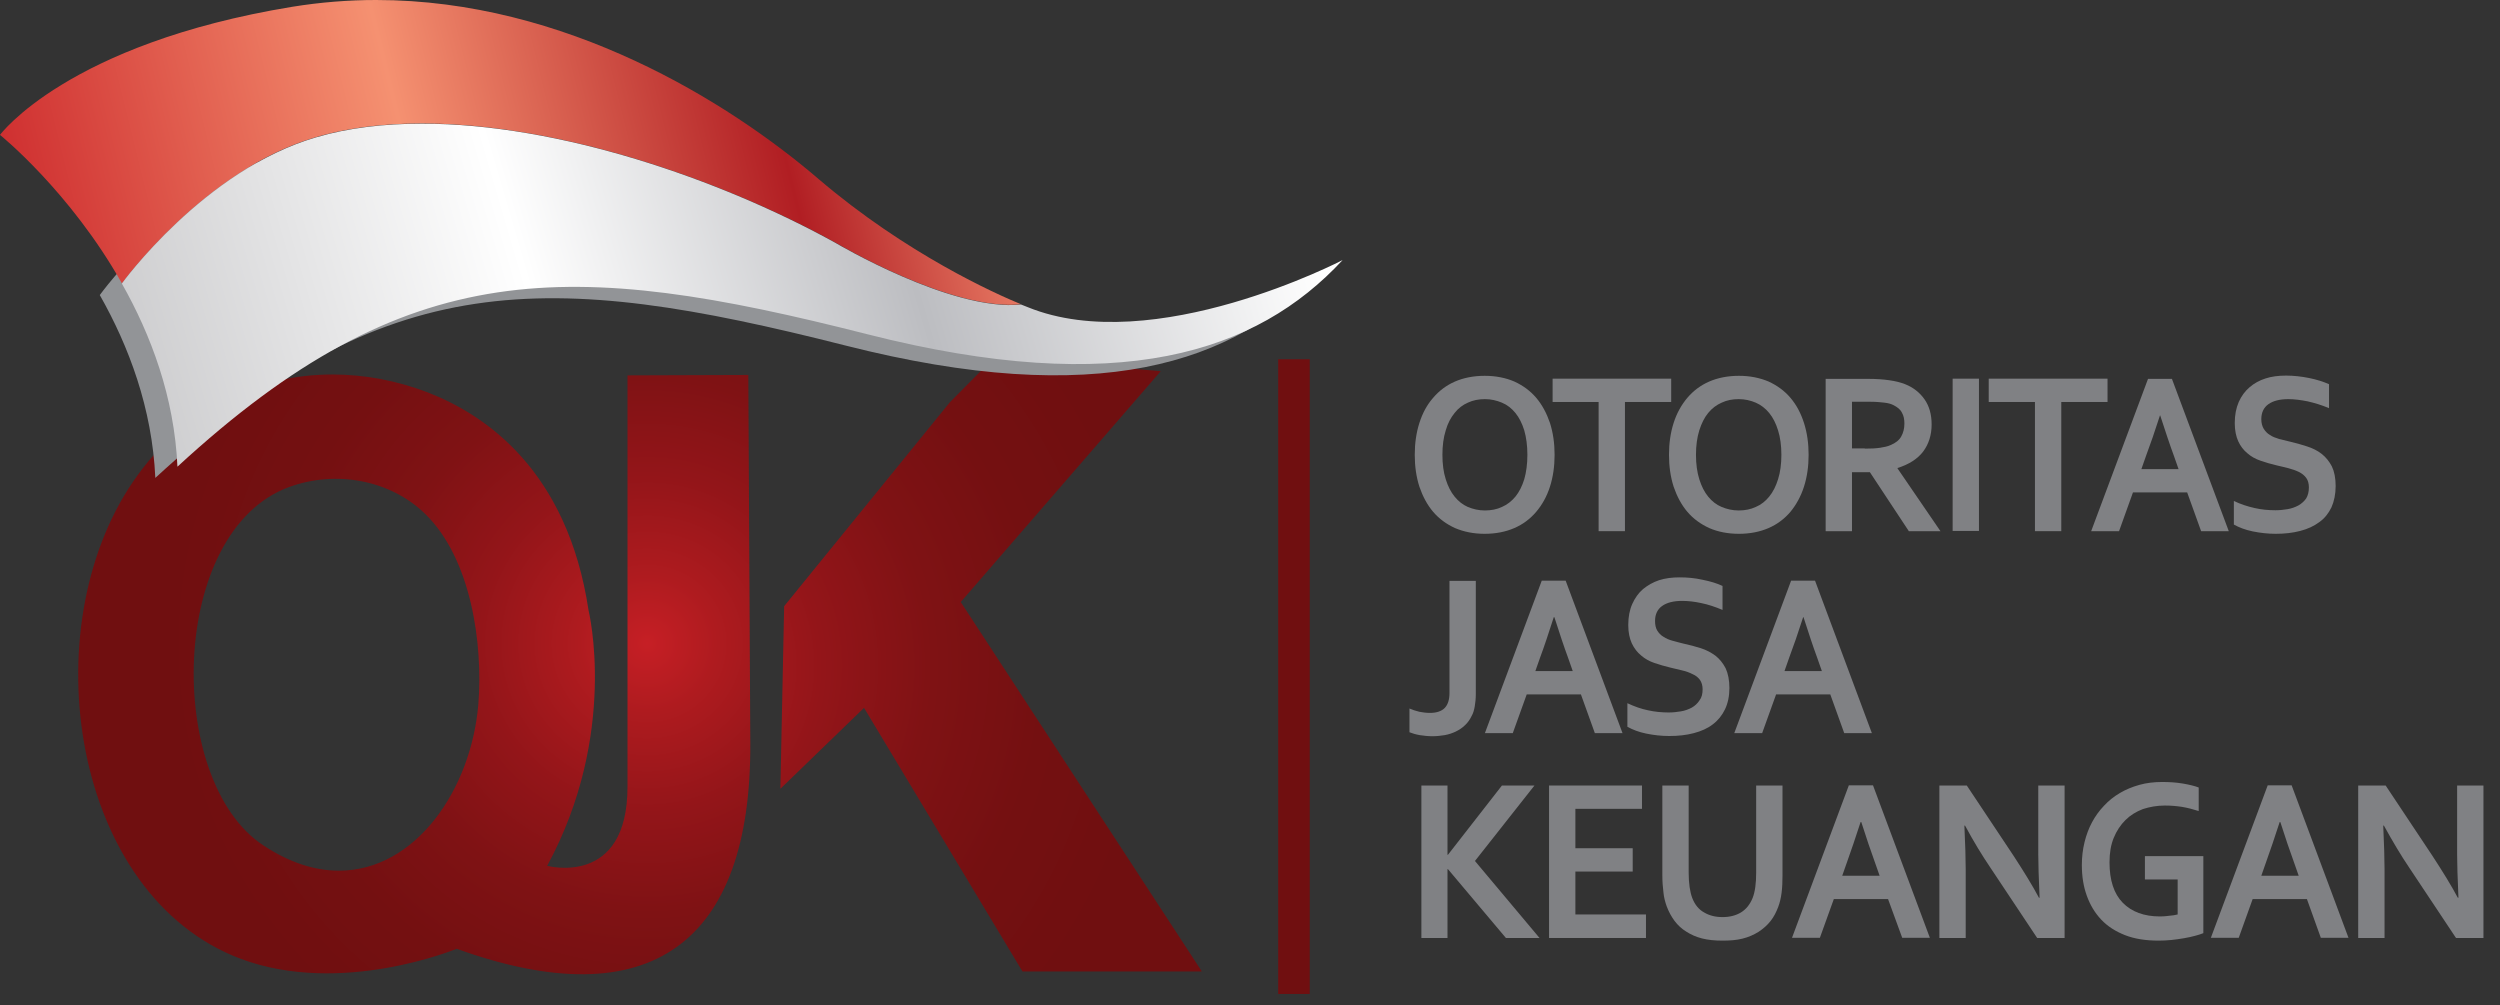 <svg width="92" height="37" viewBox="0 0 92 37" fill="none" xmlns="http://www.w3.org/2000/svg">
<rect x="0" y="0" width="92" height="37" fill="#333333" stroke="none"/>
<path d="M27.538 13.798L23.092 13.814C23.092 13.814 23.092 25.247 23.092 28.956C23.092 32.664 20.136 31.862 20.136 31.862C22.774 26.996 21.659 22.462 21.659 22.462C20.886 17.328 17.889 15.271 15.731 14.437C14.608 14.008 13.419 13.781 12.238 13.781C9.494 13.781 6.766 14.996 4.902 17.717C1.173 23.166 2.654 32.964 8.867 35.287C12.572 36.672 16.806 34.915 16.806 34.915C23.915 37.482 27.652 34.721 27.611 27.344L27.538 13.798ZM17.604 25.903C17.343 29.069 15.284 32.041 12.474 32.041C11.603 32.041 10.667 31.757 9.69 31.109C6.074 28.737 6.188 19.53 10.65 17.919C12.344 17.304 14.339 17.644 15.642 18.907C17.36 20.575 17.775 23.741 17.604 25.903Z" fill="url(#paint0_radial)"/>
<path d="M44.222 35.741V35.749H37.626L31.796 26.049L28.718 29.028L28.857 22.308L34.956 14.802L36.609 13.134L42.715 13.66L35.355 22.154L44.222 35.741Z" fill="url(#paint1_radial)"/>
<path fill-rule="evenodd" clip-rule="evenodd" d="M10.821 5.474C6.701 6.672 3.672 10.858 3.672 10.858C4.739 12.737 5.602 15.028 5.716 17.587C14.2 9.781 20.153 9.935 31.104 12.713C40.37 15.069 45.435 13.393 48.594 9.992C48.594 9.992 41.641 13.603 37.008 11.717C37.008 11.717 36.918 11.684 36.763 11.619C34.206 11.887 29.948 9.36 29.948 9.36C24.444 6.324 16.285 3.879 10.821 5.474Z" fill="#929497"/>
<path d="M30.127 6.591C26.821 3.757 20.812 0 13.842 0C12.832 0 11.798 0.081 10.748 0.251C2.475 1.611 0 4.964 0 4.964C0 4.964 2.573 7.036 4.487 10.429C4.487 10.429 7.507 6.243 11.636 5.045C17.107 3.449 25.266 5.903 30.762 8.939C30.762 8.939 35.013 11.466 37.578 11.198C36.666 10.826 33.36 9.352 30.127 6.591Z" fill="url(#paint2_linear)"/>
<path d="M37.822 11.304C37.822 11.304 37.732 11.271 37.578 11.207C35.021 11.474 30.762 8.947 30.762 8.947C26.463 6.567 20.527 4.551 15.528 4.551C14.135 4.551 12.824 4.704 11.636 5.053C7.515 6.251 4.486 10.437 4.486 10.437C5.553 12.324 6.416 14.607 6.53 17.174C15.015 9.36 20.967 9.514 31.918 12.3C41.185 14.656 46.249 12.98 49.408 9.571C49.408 9.571 42.455 13.19 37.822 11.304Z" fill="url(#paint3_linear)"/>
<path d="M48.041 13.377H47.194V36.421H48.041V13.377Z" fill="#700F10"/>
<path d="M48.041 13.377H47.194V36.421H48.041V13.377Z" stroke="#700F10" stroke-width="0.313" stroke-miterlimit="2.613"/>
<path fill-rule="evenodd" clip-rule="evenodd" d="M52.307 34.518V28.907H53.268V31.457H53.284L55.271 28.907H56.468L54.278 31.684L56.655 34.518H55.418L53.284 31.984H53.268V34.518H52.307Z" fill="#808184"/>
<path fill-rule="evenodd" clip-rule="evenodd" d="M57.974 33.652H60.572V34.518H57.005V28.907H60.425V29.765H57.974V31.215H60.083V32.073H57.974V33.652Z" fill="#808184"/>
<path fill-rule="evenodd" clip-rule="evenodd" d="M63.381 34.615C63.104 34.615 62.86 34.591 62.632 34.534C62.412 34.478 62.217 34.389 62.054 34.283C61.883 34.178 61.744 34.049 61.622 33.887C61.508 33.733 61.411 33.555 61.337 33.36C61.28 33.198 61.231 33.028 61.215 32.842C61.191 32.656 61.174 32.437 61.174 32.202V28.907H62.143V32.113C62.143 32.51 62.192 32.826 62.274 33.044C62.371 33.295 62.518 33.474 62.713 33.579C62.901 33.692 63.129 33.749 63.389 33.749C63.65 33.749 63.878 33.692 64.065 33.579C64.252 33.466 64.399 33.287 64.497 33.044C64.586 32.818 64.627 32.51 64.627 32.113V28.907H65.596V32.211C65.596 32.445 65.588 32.656 65.563 32.85C65.539 33.044 65.498 33.215 65.441 33.368C65.368 33.563 65.278 33.741 65.156 33.895C65.034 34.049 64.887 34.178 64.716 34.291C64.545 34.397 64.35 34.486 64.122 34.542C63.894 34.599 63.658 34.615 63.381 34.615Z" fill="#808184"/>
<path fill-rule="evenodd" clip-rule="evenodd" d="M69.48 33.085H67.485L66.972 34.51H65.946L68.038 28.899H68.926L71.019 34.51H70.001L69.48 33.085ZM68.47 30.251C68.283 30.834 68.112 31.328 67.973 31.717L67.794 32.227H69.17L68.991 31.717C68.845 31.32 68.682 30.834 68.495 30.251H68.47Z" fill="#808184"/>
<path fill-rule="evenodd" clip-rule="evenodd" d="M74.113 31.514C74.487 32.089 74.797 32.591 75.033 33.036H75.057C75.025 32.308 75.008 31.773 75.008 31.441V28.907H75.977V34.518H74.968L73.25 31.935C72.948 31.49 72.631 30.972 72.313 30.381H72.289C72.321 31.069 72.338 31.603 72.338 31.976V34.518H71.369V28.907H72.378L74.113 31.514Z" fill="#808184"/>
<path fill-rule="evenodd" clip-rule="evenodd" d="M80.114 32.364H78.933V31.506H81.083V34.34C81.001 34.373 80.904 34.405 80.781 34.437C80.659 34.47 80.521 34.502 80.374 34.526C80.228 34.551 80.065 34.575 79.91 34.591C79.747 34.607 79.593 34.615 79.438 34.615C78.966 34.615 78.55 34.551 78.2 34.413C77.85 34.275 77.557 34.089 77.321 33.838C77.085 33.587 76.914 33.296 76.792 32.956C76.669 32.615 76.612 32.243 76.612 31.83C76.612 31.538 76.645 31.263 76.71 30.996C76.775 30.729 76.865 30.486 76.987 30.259C77.109 30.032 77.256 29.83 77.427 29.652C77.598 29.466 77.793 29.312 78.013 29.182C78.233 29.053 78.469 28.956 78.73 28.883C78.99 28.81 79.275 28.777 79.568 28.777C79.837 28.777 80.089 28.794 80.326 28.834C80.562 28.875 80.765 28.923 80.912 28.98V29.846C80.708 29.781 80.496 29.725 80.293 29.692C80.081 29.66 79.878 29.644 79.666 29.644C79.381 29.644 79.112 29.692 78.86 29.773C78.608 29.87 78.396 30 78.217 30.178C78.037 30.356 77.891 30.575 77.785 30.834C77.679 31.093 77.63 31.393 77.63 31.733C77.63 32.397 77.793 32.891 78.119 33.223C78.445 33.555 78.901 33.725 79.487 33.725C79.601 33.725 79.715 33.717 79.829 33.7C79.943 33.692 80.049 33.676 80.138 33.652V32.364H80.114Z" fill="#808184"/>
<path fill-rule="evenodd" clip-rule="evenodd" d="M84.894 33.085H82.898L82.386 34.51H81.36L83.452 28.899H84.332L86.424 34.51H85.406L84.894 33.085ZM83.892 30.251C83.705 30.834 83.534 31.328 83.395 31.717L83.216 32.227H84.592L84.413 31.717C84.266 31.32 84.104 30.834 83.916 30.251H83.892Z" fill="#808184"/>
<path fill-rule="evenodd" clip-rule="evenodd" d="M89.526 31.514C89.901 32.089 90.21 32.591 90.447 33.036H90.471C90.438 32.308 90.422 31.773 90.422 31.441V28.907H91.391V34.518H90.381L88.663 31.935C88.362 31.49 88.053 30.972 87.727 30.381H87.703C87.735 31.069 87.751 31.603 87.751 31.976V34.518H86.782V28.907H87.792L89.526 31.514Z" fill="#808184"/>
<path fill-rule="evenodd" clip-rule="evenodd" d="M53.341 21.377H54.31V25.522C54.31 25.709 54.294 25.862 54.27 26C54.245 26.138 54.213 26.251 54.156 26.348C54.09 26.486 54.009 26.599 53.911 26.688C53.814 26.785 53.7 26.858 53.569 26.923C53.447 26.98 53.309 27.028 53.162 27.053C53.016 27.077 52.869 27.093 52.714 27.093C52.551 27.093 52.405 27.077 52.25 27.053C52.104 27.028 51.973 26.988 51.868 26.947V26.073C51.981 26.122 52.104 26.162 52.234 26.194C52.364 26.219 52.495 26.235 52.625 26.235C52.869 26.235 53.056 26.17 53.17 26.049C53.284 25.927 53.341 25.741 53.341 25.506V21.377Z" fill="#808184"/>
<path fill-rule="evenodd" clip-rule="evenodd" d="M58.178 25.555H56.183L55.67 26.98H54.644L56.737 21.368H57.616L59.709 26.98H58.691L58.178 25.555ZM57.176 22.721C56.989 23.304 56.826 23.798 56.68 24.186L56.501 24.696H57.877L57.698 24.186C57.551 23.79 57.388 23.296 57.201 22.712H57.176V22.721Z" fill="#808184"/>
<path fill-rule="evenodd" clip-rule="evenodd" d="M62.656 25.368C62.656 25.231 62.624 25.117 62.559 25.02C62.493 24.931 62.404 24.858 62.29 24.81C62.176 24.753 62.054 24.704 61.907 24.672C61.769 24.64 61.622 24.607 61.468 24.567C61.264 24.518 61.069 24.462 60.881 24.397C60.694 24.332 60.531 24.243 60.393 24.121C60.254 24.008 60.14 23.862 60.051 23.676C59.969 23.498 59.92 23.271 59.92 23.004C59.92 22.704 59.969 22.445 60.067 22.227C60.165 22.008 60.295 21.822 60.466 21.676C60.637 21.538 60.833 21.425 61.052 21.352C61.28 21.279 61.533 21.247 61.81 21.247C62.086 21.247 62.371 21.271 62.656 21.336C62.941 21.393 63.186 21.466 63.389 21.563V22.445C63.12 22.332 62.852 22.243 62.608 22.194C62.355 22.138 62.119 22.113 61.899 22.113C61.582 22.113 61.337 22.178 61.166 22.3C60.995 22.421 60.906 22.607 60.906 22.85C60.906 22.996 60.93 23.109 60.987 23.206C61.044 23.296 61.117 23.377 61.215 23.433C61.313 23.498 61.427 23.547 61.549 23.579C61.671 23.611 61.81 23.652 61.948 23.684C62.176 23.733 62.388 23.79 62.591 23.854C62.795 23.919 62.974 24.016 63.129 24.13C63.283 24.251 63.406 24.405 63.503 24.591C63.593 24.785 63.642 25.028 63.642 25.32C63.642 25.619 63.585 25.887 63.479 26.105C63.373 26.324 63.226 26.51 63.031 26.656C62.844 26.802 62.608 26.907 62.331 26.98C62.054 27.053 61.753 27.085 61.427 27.085C61.142 27.085 60.857 27.053 60.58 26.996C60.303 26.939 60.075 26.85 59.888 26.745V25.878C60.148 26 60.401 26.089 60.645 26.138C60.889 26.194 61.15 26.219 61.411 26.219C61.565 26.219 61.712 26.202 61.858 26.178C62.005 26.154 62.135 26.105 62.257 26.041C62.371 25.976 62.469 25.887 62.542 25.773C62.624 25.668 62.656 25.53 62.656 25.368Z" fill="#808184"/>
<path fill-rule="evenodd" clip-rule="evenodd" d="M67.355 25.555H65.36L64.847 26.98H63.821L65.913 21.368H66.793L68.885 26.98H67.868L67.355 25.555ZM66.353 22.721C66.166 23.304 65.995 23.798 65.848 24.186L65.669 24.696H67.045L66.866 24.186C66.719 23.79 66.557 23.296 66.369 22.712H66.353V22.721Z" fill="#808184"/>
<path fill-rule="evenodd" clip-rule="evenodd" d="M56.208 16.737C56.208 16.397 56.167 16.097 56.093 15.838C56.012 15.579 55.906 15.368 55.768 15.198C55.629 15.028 55.467 14.899 55.271 14.818C55.076 14.737 54.872 14.688 54.644 14.688C54.416 14.688 54.205 14.729 54.017 14.818C53.83 14.899 53.659 15.028 53.529 15.198C53.39 15.368 53.276 15.579 53.203 15.838C53.121 16.097 53.081 16.397 53.081 16.737C53.081 17.077 53.121 17.377 53.203 17.636C53.284 17.895 53.39 18.105 53.529 18.275C53.667 18.445 53.83 18.575 54.017 18.656C54.213 18.737 54.416 18.785 54.644 18.785C54.872 18.785 55.084 18.745 55.271 18.656C55.458 18.575 55.629 18.445 55.768 18.275C55.906 18.105 56.012 17.895 56.093 17.636C56.167 17.377 56.208 17.077 56.208 16.737ZM57.209 16.737C57.209 17.166 57.152 17.555 57.038 17.911C56.924 18.267 56.753 18.575 56.533 18.834C56.313 19.093 56.045 19.296 55.727 19.433C55.41 19.571 55.043 19.644 54.636 19.644C54.229 19.644 53.871 19.571 53.545 19.433C53.227 19.287 52.959 19.093 52.739 18.834C52.519 18.575 52.356 18.267 52.234 17.911C52.12 17.555 52.063 17.166 52.063 16.737C52.063 16.308 52.12 15.919 52.234 15.563C52.348 15.207 52.511 14.899 52.739 14.64C52.959 14.381 53.227 14.178 53.545 14.04C53.862 13.903 54.229 13.83 54.636 13.83C55.043 13.83 55.41 13.903 55.727 14.04C56.045 14.186 56.313 14.381 56.533 14.64C56.753 14.899 56.916 15.207 57.038 15.563C57.152 15.919 57.209 16.308 57.209 16.737Z" fill="#808184"/>
<path fill-rule="evenodd" clip-rule="evenodd" d="M59.798 19.547H58.829V14.793H57.136V13.935H61.5V14.793H59.798V19.547Z" fill="#808184"/>
<path fill-rule="evenodd" clip-rule="evenodd" d="M65.555 16.737C65.555 16.397 65.514 16.097 65.433 15.838C65.352 15.579 65.246 15.368 65.107 15.198C64.969 15.028 64.798 14.899 64.611 14.818C64.423 14.737 64.212 14.688 63.984 14.688C63.748 14.688 63.544 14.729 63.357 14.818C63.169 14.899 62.998 15.028 62.86 15.198C62.721 15.368 62.616 15.579 62.534 15.838C62.453 16.097 62.412 16.397 62.412 16.737C62.412 17.077 62.453 17.377 62.534 17.636C62.616 17.895 62.721 18.105 62.86 18.275C62.998 18.445 63.161 18.575 63.357 18.656C63.552 18.737 63.756 18.785 63.984 18.785C64.212 18.785 64.423 18.745 64.611 18.656C64.806 18.575 64.969 18.445 65.107 18.275C65.246 18.105 65.352 17.895 65.433 17.636C65.514 17.377 65.555 17.077 65.555 16.737ZM66.557 16.737C66.557 17.166 66.5 17.555 66.386 17.911C66.272 18.267 66.101 18.575 65.889 18.834C65.669 19.093 65.4 19.296 65.083 19.433C64.765 19.571 64.399 19.644 63.992 19.644C63.585 19.644 63.218 19.571 62.901 19.433C62.583 19.287 62.314 19.093 62.094 18.834C61.875 18.575 61.712 18.267 61.59 17.911C61.476 17.555 61.419 17.166 61.419 16.737C61.419 16.308 61.476 15.919 61.59 15.563C61.704 15.207 61.875 14.899 62.094 14.64C62.314 14.381 62.583 14.178 62.901 14.04C63.218 13.903 63.585 13.83 63.992 13.83C64.399 13.83 64.757 13.903 65.083 14.04C65.4 14.186 65.669 14.381 65.889 14.64C66.109 14.899 66.272 15.207 66.386 15.563C66.5 15.919 66.557 16.308 66.557 16.737Z" fill="#808184"/>
<path fill-rule="evenodd" clip-rule="evenodd" d="M71.084 15.619C71.084 16.008 70.978 16.34 70.774 16.615C70.571 16.883 70.261 17.085 69.83 17.223V17.239L71.409 19.547H70.245L68.812 17.377H68.153V19.547H67.184V13.943H68.779C69.048 13.943 69.293 13.96 69.52 13.992C69.749 14.024 69.944 14.073 70.107 14.138C70.416 14.259 70.652 14.453 70.823 14.696C70.994 14.939 71.084 15.247 71.084 15.619ZM68.625 16.51C68.845 16.51 69.032 16.502 69.187 16.478C69.341 16.453 69.463 16.429 69.569 16.381C69.765 16.3 69.895 16.194 69.968 16.057C70.042 15.927 70.082 15.765 70.082 15.587C70.082 15.433 70.058 15.304 69.993 15.19C69.936 15.069 69.83 14.988 69.692 14.915C69.602 14.866 69.488 14.834 69.35 14.818C69.211 14.802 69.04 14.785 68.837 14.785H68.153V16.502H68.625V16.51Z" fill="#808184"/>
<path d="M72.826 13.935H71.857V19.538H72.826V13.935Z" fill="#808184"/>
<path fill-rule="evenodd" clip-rule="evenodd" d="M75.855 19.547H74.886V14.793H73.185V13.935H77.557V14.793H75.855V19.547Z" fill="#808184"/>
<path fill-rule="evenodd" clip-rule="evenodd" d="M80.488 18.121H78.493L77.981 19.547H76.955L79.047 13.943H79.927L82.019 19.547H81.001L80.488 18.121ZM79.487 15.287C79.3 15.87 79.129 16.364 78.982 16.753L78.803 17.263H80.171L79.992 16.753C79.845 16.356 79.682 15.862 79.495 15.287H79.487Z" fill="#808184"/>
<path fill-rule="evenodd" clip-rule="evenodd" d="M84.967 17.935C84.967 17.797 84.934 17.676 84.869 17.587C84.804 17.498 84.714 17.425 84.6 17.368C84.486 17.312 84.364 17.271 84.218 17.231C84.079 17.198 83.933 17.158 83.778 17.125C83.574 17.077 83.379 17.02 83.192 16.955C83.004 16.891 82.841 16.802 82.703 16.68C82.565 16.567 82.451 16.421 82.369 16.243C82.288 16.065 82.239 15.838 82.239 15.571C82.239 15.271 82.288 15.02 82.386 14.793C82.483 14.575 82.614 14.397 82.784 14.251C82.956 14.105 83.143 14 83.371 13.927C83.591 13.854 83.851 13.822 84.128 13.822C84.405 13.822 84.69 13.854 84.975 13.911C85.26 13.968 85.504 14.049 85.708 14.138V15.02C85.439 14.907 85.17 14.826 84.918 14.769C84.674 14.721 84.429 14.688 84.21 14.688C83.892 14.688 83.648 14.753 83.477 14.874C83.306 14.996 83.216 15.182 83.216 15.425C83.216 15.571 83.249 15.684 83.306 15.781C83.363 15.87 83.436 15.951 83.534 16.008C83.631 16.073 83.737 16.113 83.868 16.154C83.99 16.186 84.128 16.219 84.266 16.251C84.486 16.3 84.698 16.364 84.902 16.429C85.105 16.494 85.284 16.583 85.439 16.704C85.594 16.826 85.716 16.98 85.814 17.166C85.903 17.352 85.952 17.595 85.952 17.887C85.952 18.186 85.895 18.453 85.797 18.672C85.691 18.891 85.545 19.077 85.349 19.215C85.154 19.36 84.926 19.466 84.649 19.538C84.372 19.611 84.071 19.644 83.745 19.644C83.46 19.644 83.175 19.611 82.898 19.555C82.622 19.498 82.394 19.409 82.206 19.304V18.437C82.467 18.559 82.719 18.64 82.972 18.696C83.216 18.753 83.477 18.777 83.737 18.777C83.892 18.777 84.038 18.761 84.185 18.737C84.332 18.712 84.462 18.664 84.584 18.599C84.698 18.534 84.796 18.445 84.869 18.34C84.934 18.227 84.967 18.097 84.967 17.935Z" fill="#808184"/>
<defs>
<radialGradient id="paint0_radial" cx="0" cy="0" r="1" gradientUnits="userSpaceOnUse" gradientTransform="translate(23.831 23.677) scale(17.762 17.663)">
<stop stop-color="#C61F25"/>
<stop offset="0.147" stop-color="#AE1B1F"/>
<stop offset="0.354" stop-color="#931519"/>
<stop offset="0.565" stop-color="#7F1214"/>
<stop offset="0.779" stop-color="#741011"/>
<stop offset="1" stop-color="#700F10"/>
</radialGradient>
<radialGradient id="paint1_radial" cx="0" cy="0" r="1" gradientUnits="userSpaceOnUse" gradientTransform="translate(23.544 24.495) scale(19.108 19.001)">
<stop stop-color="#C61F25"/>
<stop offset="0.147" stop-color="#AE1B1F"/>
<stop offset="0.354" stop-color="#931519"/>
<stop offset="0.565" stop-color="#7F1214"/>
<stop offset="0.779" stop-color="#741011"/>
<stop offset="1" stop-color="#700F10"/>
</radialGradient>
<linearGradient id="paint2_linear" x1="-0.683" y1="11.743" x2="37.842" y2="2.231" gradientUnits="userSpaceOnUse">
<stop stop-color="#C92026"/>
<stop offset="0.42" stop-color="#F59171"/>
<stop offset="0.76" stop-color="#B11E23"/>
<stop offset="0.99" stop-color="#F59174"/>
<stop offset="1" stop-color="white"/>
</linearGradient>
<linearGradient id="paint3_linear" x1="3.838" y1="15.894" x2="49.027" y2="2.664" gradientUnits="userSpaceOnUse">
<stop stop-color="white"/>
<stop offset="0.01" stop-color="#C9C9CB"/>
<stop offset="0.35" stop-color="white"/>
<stop offset="0.64" stop-color="#BCBDC1"/>
<stop offset="0.95" stop-color="white"/>
<stop offset="1" stop-color="white"/>
</linearGradient>
</defs>
</svg>
